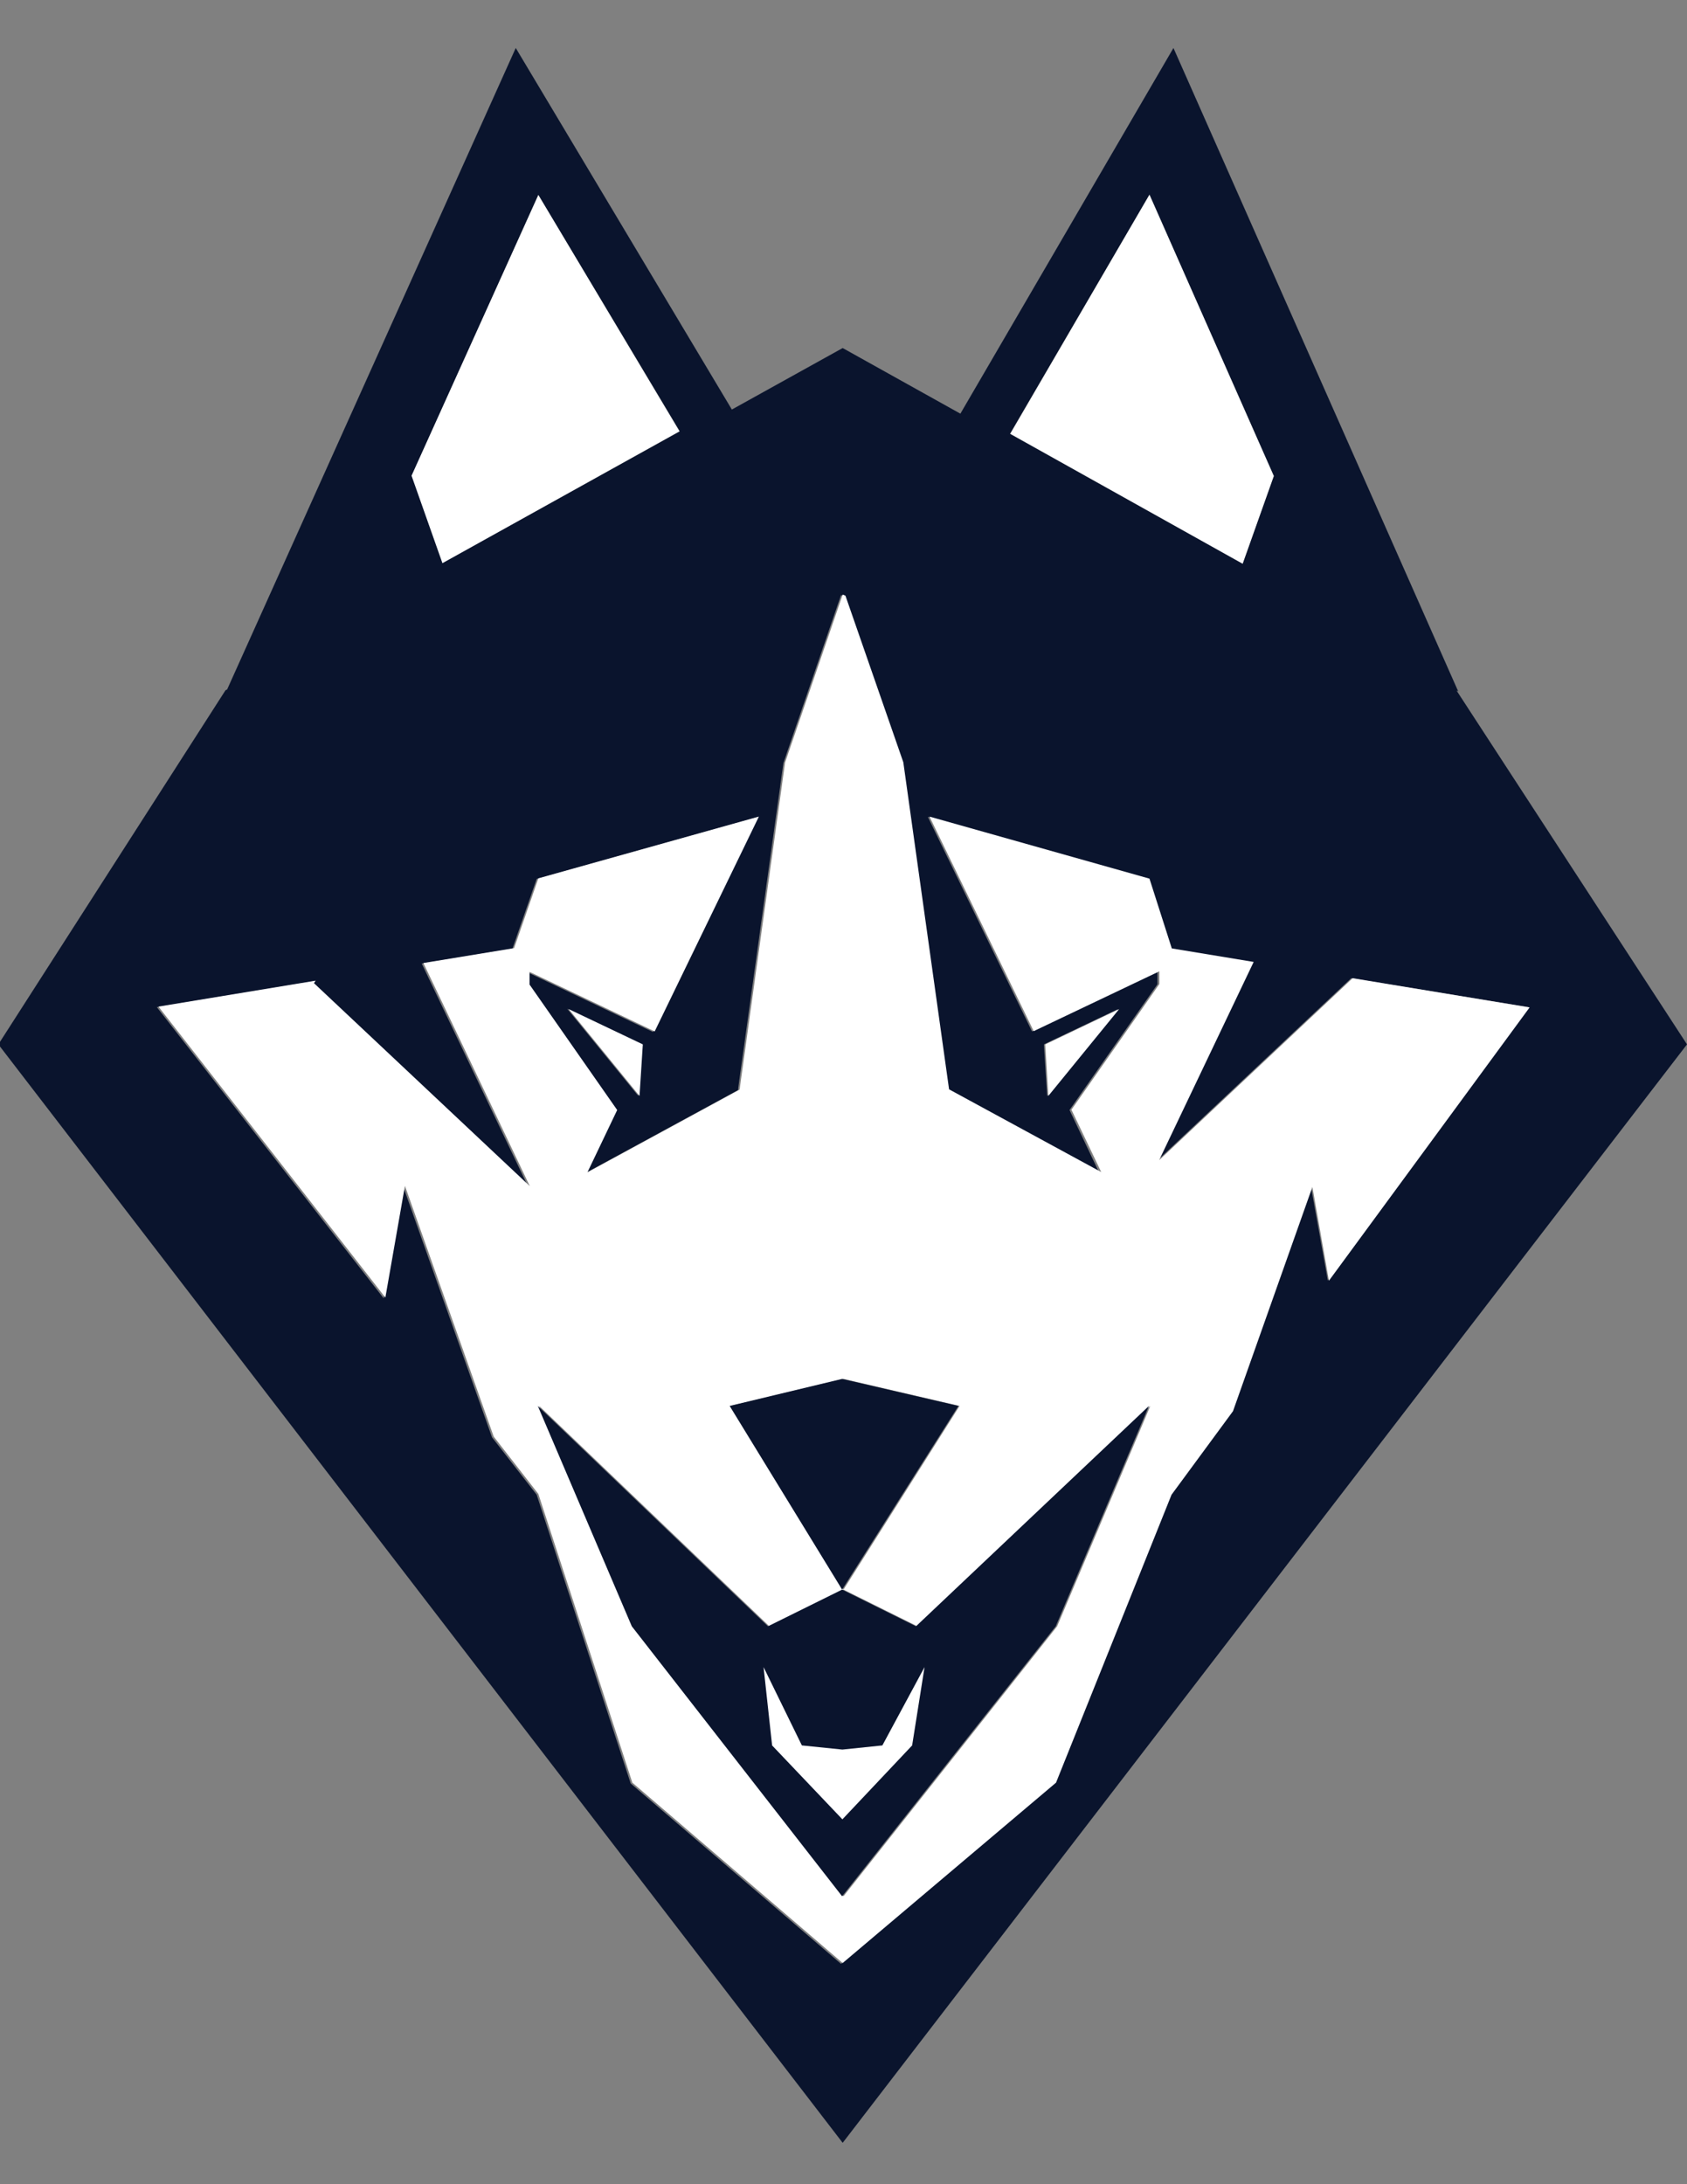 <?xml version="1.0" encoding="utf-8"?>
<!-- Generator: Adobe Illustrator 19.1.0, SVG Export Plug-In . SVG Version: 6.00 Build 0)  -->
<!DOCTYPE svg PUBLIC "-//W3C//DTD SVG 1.1//EN" "http://www.w3.org/Graphics/SVG/1.1/DTD/svg11.dtd">
<svg version="1.1" id="Layer_1" xmlns="http://www.w3.org/2000/svg" xmlns:xlink="http://www.w3.org/1999/xlink" x="0px" y="0px"
	 viewBox="0 0 612 792" enable-background="new 0 0 612 792" xml:space="preserve">
<rect x="0" y="0" width="612" height="792" fill="#808080" stroke="none"/>
<path fill="#0A142D" d="M528.4,250.4l0.6,0.3L425.7,17.4L348.4,150l-42.7-23.8l-40.2,22.3L187.1,17.4L82.4,250v0l-0.6,0.3
	L-0.6,378.7L305.7,777L612,378.7L528.4,250.4z M417,70.6l45.1,102l-11.3,31.8l-84.4-47.1L417,70.6z M195.3,70.7l51.3,85.7l-86,47.7
	l-11.2-31.7L195.3,70.7z M475.6,430.3l-28.8,81.3L424.5,542l-42,104.7l-77.4,65.4l-76.3-65.4L194.7,542l-16.2-20.8l-32.2-90.9
	l-7.1,40.5L56.9,365.2l57-9.4l-0.6,0.9l78.3,73.6L153,349.4l32.9-5.4l8.8-25.3l80-22.4l-37.8,77.9l-45.4-21.6v4.6l31.8,45.5
	l-10.8,22.6l55.2-30l16.5-118.6v0l20.9-60.9l0.3,0.1l0.7,0.3l20.9,60.5l16.6,118.6l55.2,30L388,402.5l31.9-45.6v-4.6L374.4,374
	l-37.8-77.8l79.8,22.5l8.1,25.3l29.7,4.9L420,420.7l70.2-66l64.3,10.5l-72.8,99.1L475.6,430.3z M232.7,378.7l-1.2,18.6l-25.7-31.5
	L232.7,378.7z M378.7,378.7l26.9-12.8l-25.7,31.5L378.7,378.7z"/>
<polygon fill="#FFFFFF" points="246.5,156.4 160.5,204.2 149.3,172.5 195.3,70.7 "/>
<polygon fill="#FFFFFF" points="462.1,172.6 450.8,204.4 366.5,157.3 417,70.6 "/>
<path fill="#FFFFFF" d="M490.7,354.7l-70.2,66l34.3-71.9l-29.7-4.9l-8.1-25.3l-79.8-22.5l37.8,77.8l45.6-21.7v4.6l-31.9,45.6
	l10.8,22.6l-55.2-30l-16.6-118.6L306.7,216l-0.7-0.3l-0.3-0.1l-20.9,60.9v0l-16.5,118.6l-55.2,30l10.8-22.6L192.1,357v-4.6
	l45.4,21.6l37.8-77.9l-80,22.4l-8.8,25.3l-32.9,5.4l38.6,80.9l-78.3-73.6l0.6-0.9l-57,9.4l82.3,105.5l7.1-40.5l32.2,90.9l16.2,20.8
	l34.1,104.7l76.3,65.4l77.4-65.4L425,542l22.3-30.3l28.8-81.3l6,34l72.8-99.1L490.7,354.7z M383.5,589.7L306,687.6l-76.3-97.9
	l-34.1-79.9l83.5,79.9l26.9-13.3l-40.9-66.6L306,500l42.1,9.8L306,576.4l26.8,13.3l84.5-79.9L383.5,589.7z"/>
<polygon fill="#FFFFFF" points="406,365.9 380.3,397.4 379.2,378.7 "/>
<polygon fill="#FFFFFF" points="233.2,378.7 232,397.4 206.3,365.9 "/>
<polygon fill="#0A142D" points="416.8,509.8 383,589.7 305.5,687.6 229.2,589.7 195.1,509.8 278.6,589.7 305.5,576.4 332.3,589.7 
	"/>
<polygon fill="#FFFFFF" points="305.6,659.7 280.1,632.9 277,604.5 290.9,632.9 305.6,634.4 320.1,632.9 335.4,604.5 330.9,632.9 
	"/>
<polygon fill="#0A142D" points="347.7,509.8 305.5,576.4 264.7,509.8 305.5,500 "/>
</svg>
